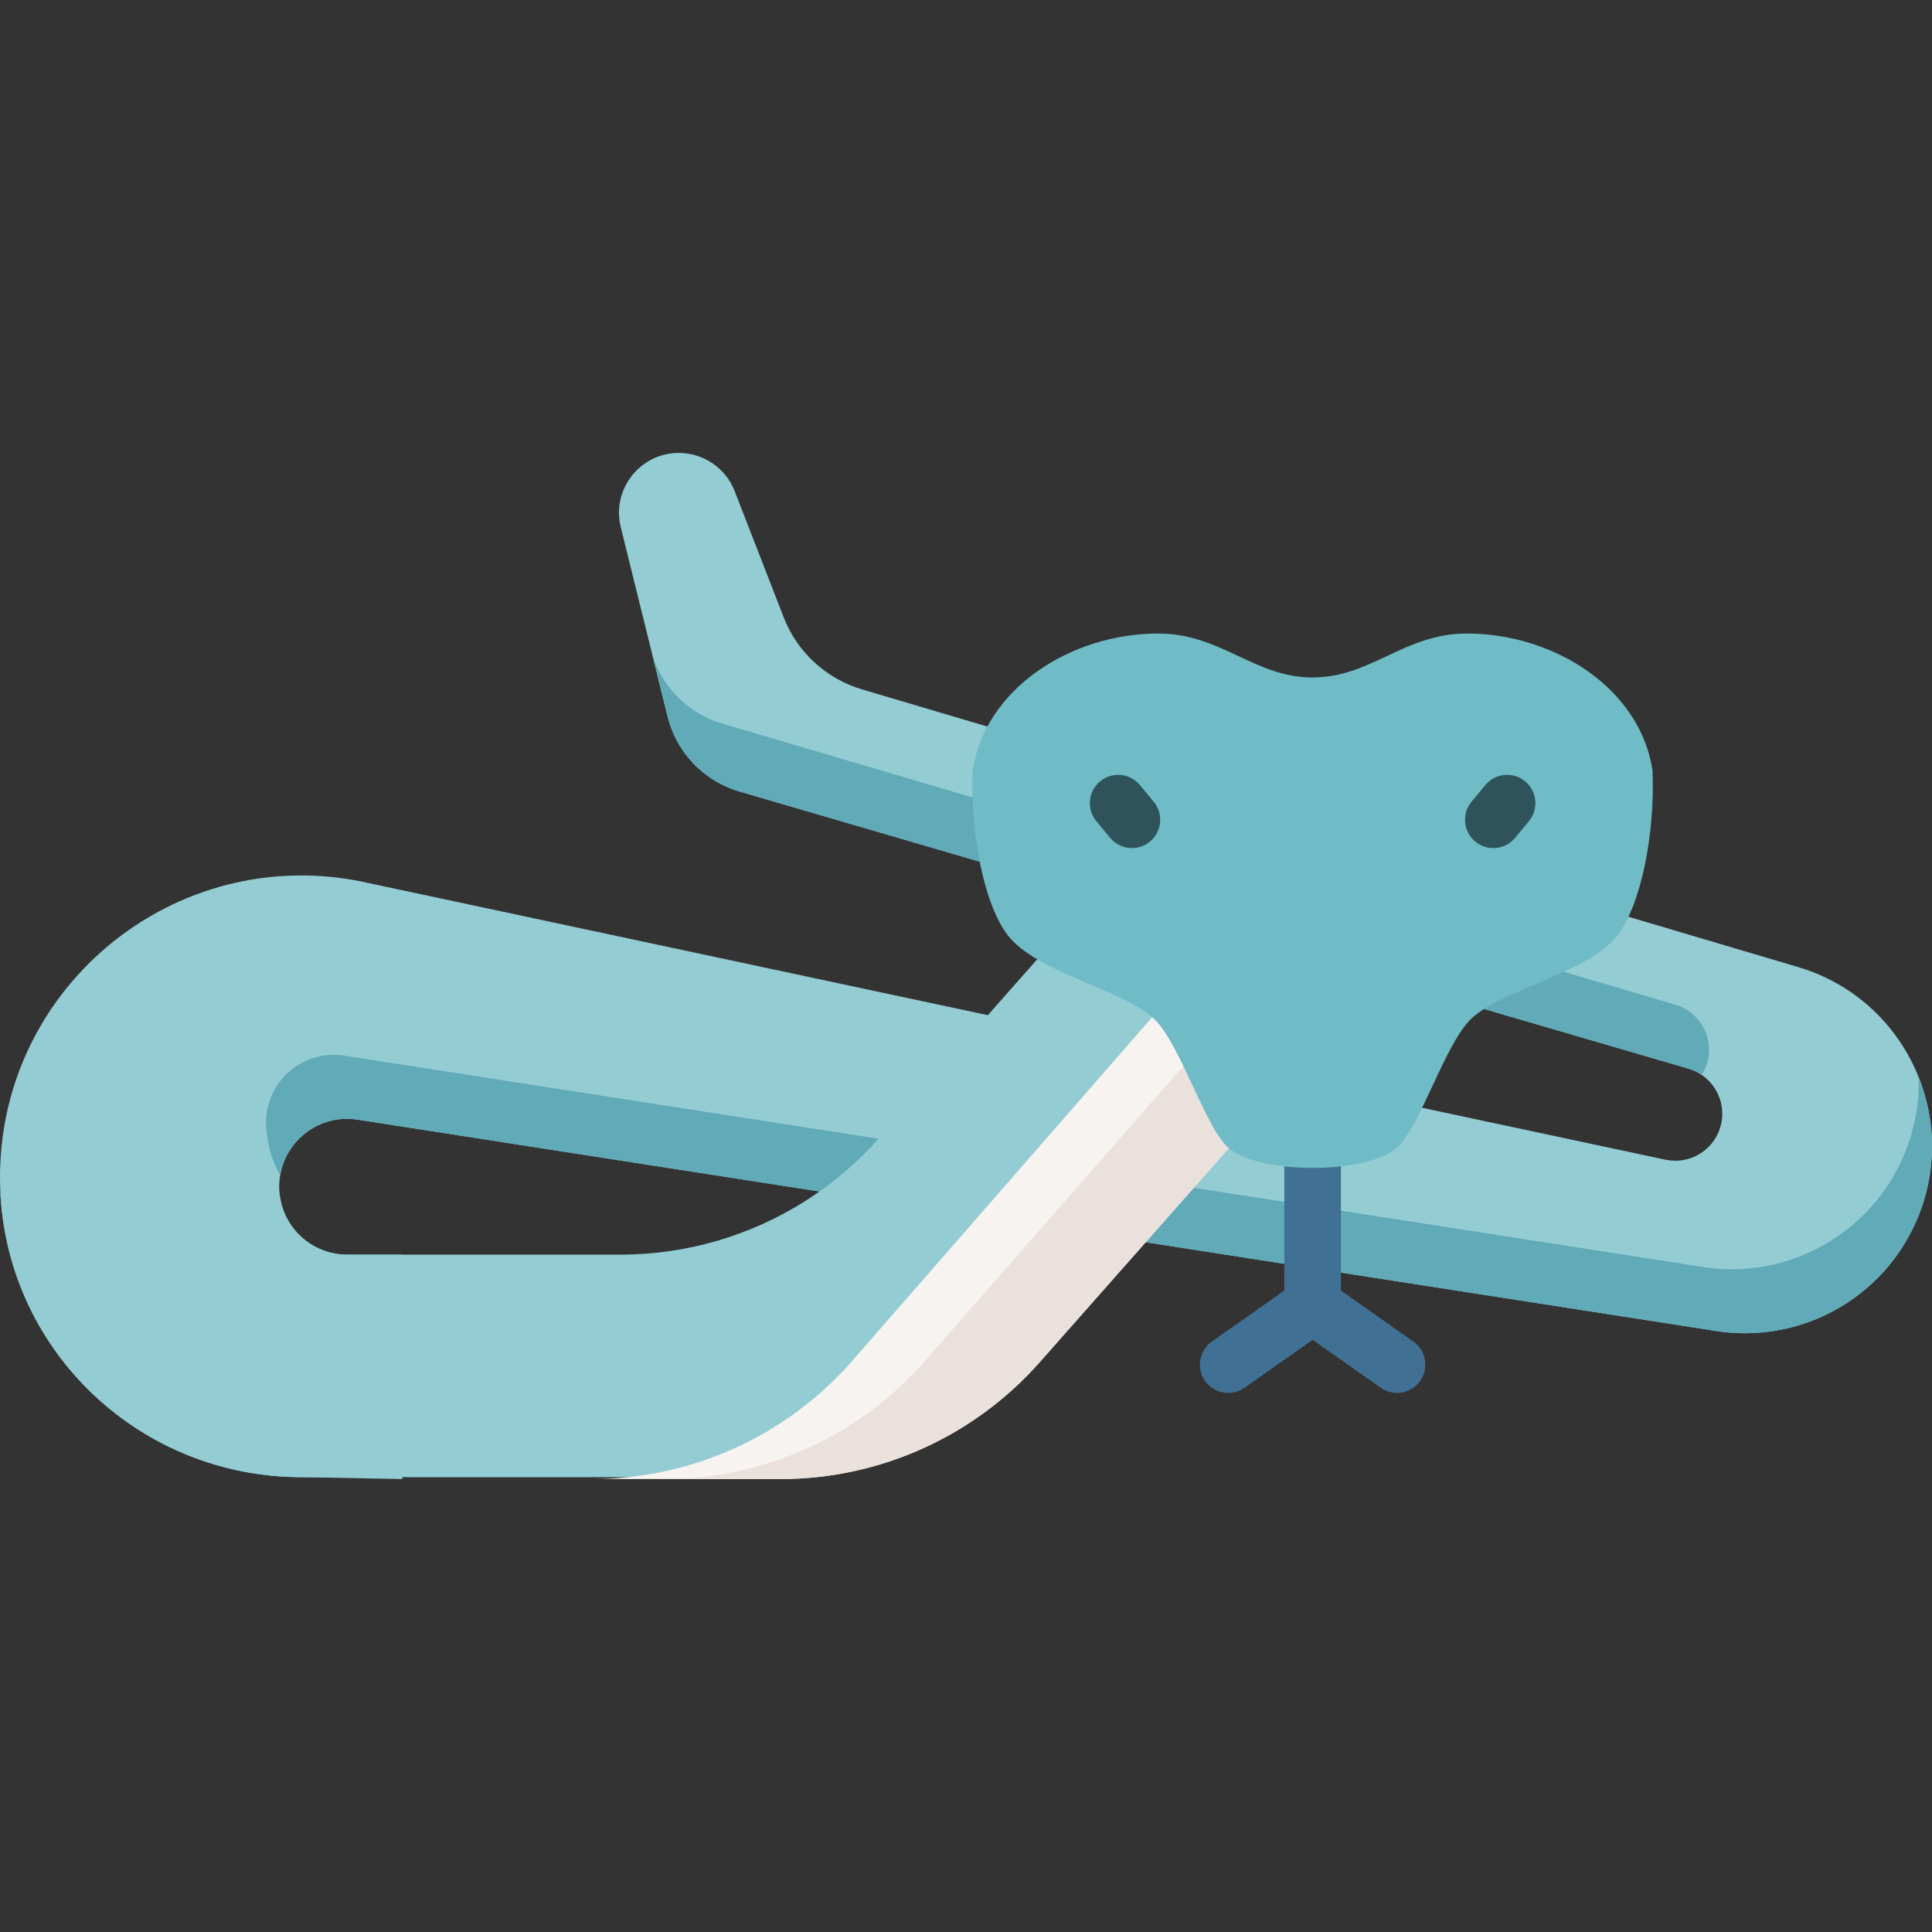 <svg id="Capa_1" enable-background="new 0 0 512 512" height="512" viewBox="0 0 512 512" width="512" xmlns="http://www.w3.org/2000/svg"><rect x="0" y="0" width="512" height="512" fill="#333333" stroke="none"/><g><path d="m476.527 256.29-248.125-73.609c-9.483-2.817-17.125-9.856-20.71-19.065l-13.003-33.472c-1.184-3.048-3.245-5.58-5.833-7.335-2.576-1.776-5.679-2.774-8.946-2.774-10.306 0-17.87 9.659-15.404 19.657l12.411 50.202c2.357 9.538 9.615 17.114 19.044 19.866l251.491 73.444c5.449 1.59 8.968 6.567 8.968 11.951 0 1.228-.186 2.477-.57 3.716-1.886 6.052-8.036 9.725-14.263 8.508l-346.325-73.87c-5.208-1.02-10.371-1.502-15.458-1.502-43.087-.001-79.804 34.995-79.804 79.989 0 44.172 35.807 79.467 79.968 79.467l26.619.5v-59.466h-14.592c-4.966 0-9.472-2.018-12.729-5.273-3.256-3.256-5.273-7.752-5.273-12.729 0-10.952 9.692-19.361 20.535-17.816l360.928 56.144c2.346.34 4.692.494 7.006.494 19.186 0 36.947-11.172 45.071-29.02 12.453-27.376-2.161-59.455-31.006-68.007z" fill="#94ccd4"/><path d="m443.951 266.244-252.521-74.474c-8.774-2.561-15.662-9.301-18.477-17.91l3.964 16.036c2.357 9.539 9.615 17.114 19.044 19.866l251.491 73.444c1.29.377 2.467.948 3.52 1.665.574-.905 1.045-1.893 1.378-2.959.384-1.239.57-2.488.57-3.716-.001-5.385-3.52-10.362-8.969-11.952z" fill="#61aab8"/><path d="m508.464 285.464c.206 7.278-1.186 14.733-4.433 21.872-8.124 17.849-25.885 29.02-45.071 29.02-2.313 0-4.659-.153-7.006-.493l-360.928-56.145c-10.843-1.546-20.535 6.863-20.535 17.815 0 4.165 1.417 10.148 3.786 13.901 1.608-9.401 10.445-16.152 20.25-14.755l360.928 56.144c2.346.34 4.692.494 7.006.494 19.186 0 36.947-11.172 45.071-29.02 5.861-12.884 5.724-26.809.932-38.833z" fill="#61aab8"/><path d="m348.123 278.843-80.611 81.171c-17.388 19.68-34.385 31.45-60.653 31.45h-126.891c-42.703 0-77.599-32.971-79.858-75.126h73.97c.439 4.243 2.335 8.036 5.186 10.887 3.256 3.256 7.762 5.273 12.729 5.273h72.402c17.509 0 34.458-5.011 48.963-14.187 7.258-4.583 13.891-10.207 19.69-16.763l72.611-82.161z" fill="#94ccd4"/><path d="m348.123 278.843-72.611 82.171c-17.388 19.68-42.385 30.95-68.653 30.95h-49.982c26.268 0 51.265-11.27 68.653-30.95l99.702-114.228z" fill="#f7f3f1"/><path d="m334.07 259.163-89.263 101.85c-17.388 19.68-42.385 30.95-68.653 30.95h30.705c26.268 0 51.265-11.27 68.653-30.95l72.611-82.171z" fill="#ebe1dc"/><path d="m374.548 355.513-19.187-13.501v-42.806c0-4.142-3.357-7.5-7.499-7.5s-7.501 3.357-7.501 7.5v42.804l-19.192 13.502c-3.388 2.383-4.202 7.062-1.818 10.449 2.383 3.387 7.063 4.203 10.449 1.818l18.06-12.705 18.057 12.705c1.312.923 2.818 1.367 4.31 1.367 2.358 0 4.68-1.109 6.14-3.185 2.383-3.386 1.569-8.065-1.819-10.448z" fill="#407194"/><path d="m428.6 247.917c-7.609 9.827-30.522 14.349-38.605 21.962-7.347 6.919-13.865 29.982-20.434 34.814-8.747 6.426-34.661 6.426-43.398 0-6.579-4.832-13.096-27.894-20.444-34.814-8.083-7.613-30.987-12.135-38.605-21.962-6.351-8.192-10.007-26.965-9.348-43.675v-.019c3.268-21.762 26.039-36.332 49.194-36.332 16.681 0 25.414 11.649 40.897 11.649s24.215-11.649 40.897-11.649c23.146 0 45.921 14.558 49.194 36.313v.019c.659 16.72-2.997 35.493-9.348 43.694z" fill="#6fbbc6"/><g fill="#2f535a"><path d="m299.973 224.754c-2.159 0-4.302-.927-5.785-2.722l-3.646-4.409c-2.639-3.193-2.191-7.921 1.001-10.56 3.192-2.64 7.92-2.192 10.559 1.002l3.646 4.409c2.639 3.193 2.191 7.921-1.001 10.56-1.398 1.156-3.091 1.72-4.774 1.72z"/><path d="m395.744 224.754c-1.683 0-3.376-.563-4.774-1.72-3.192-2.639-3.641-7.366-1.001-10.56l3.646-4.409c2.638-3.193 7.366-3.643 10.559-1.002 3.192 2.639 3.641 7.366 1.001 10.56l-3.646 4.409c-1.483 1.794-3.626 2.722-5.785 2.722z"/></g></g></svg>